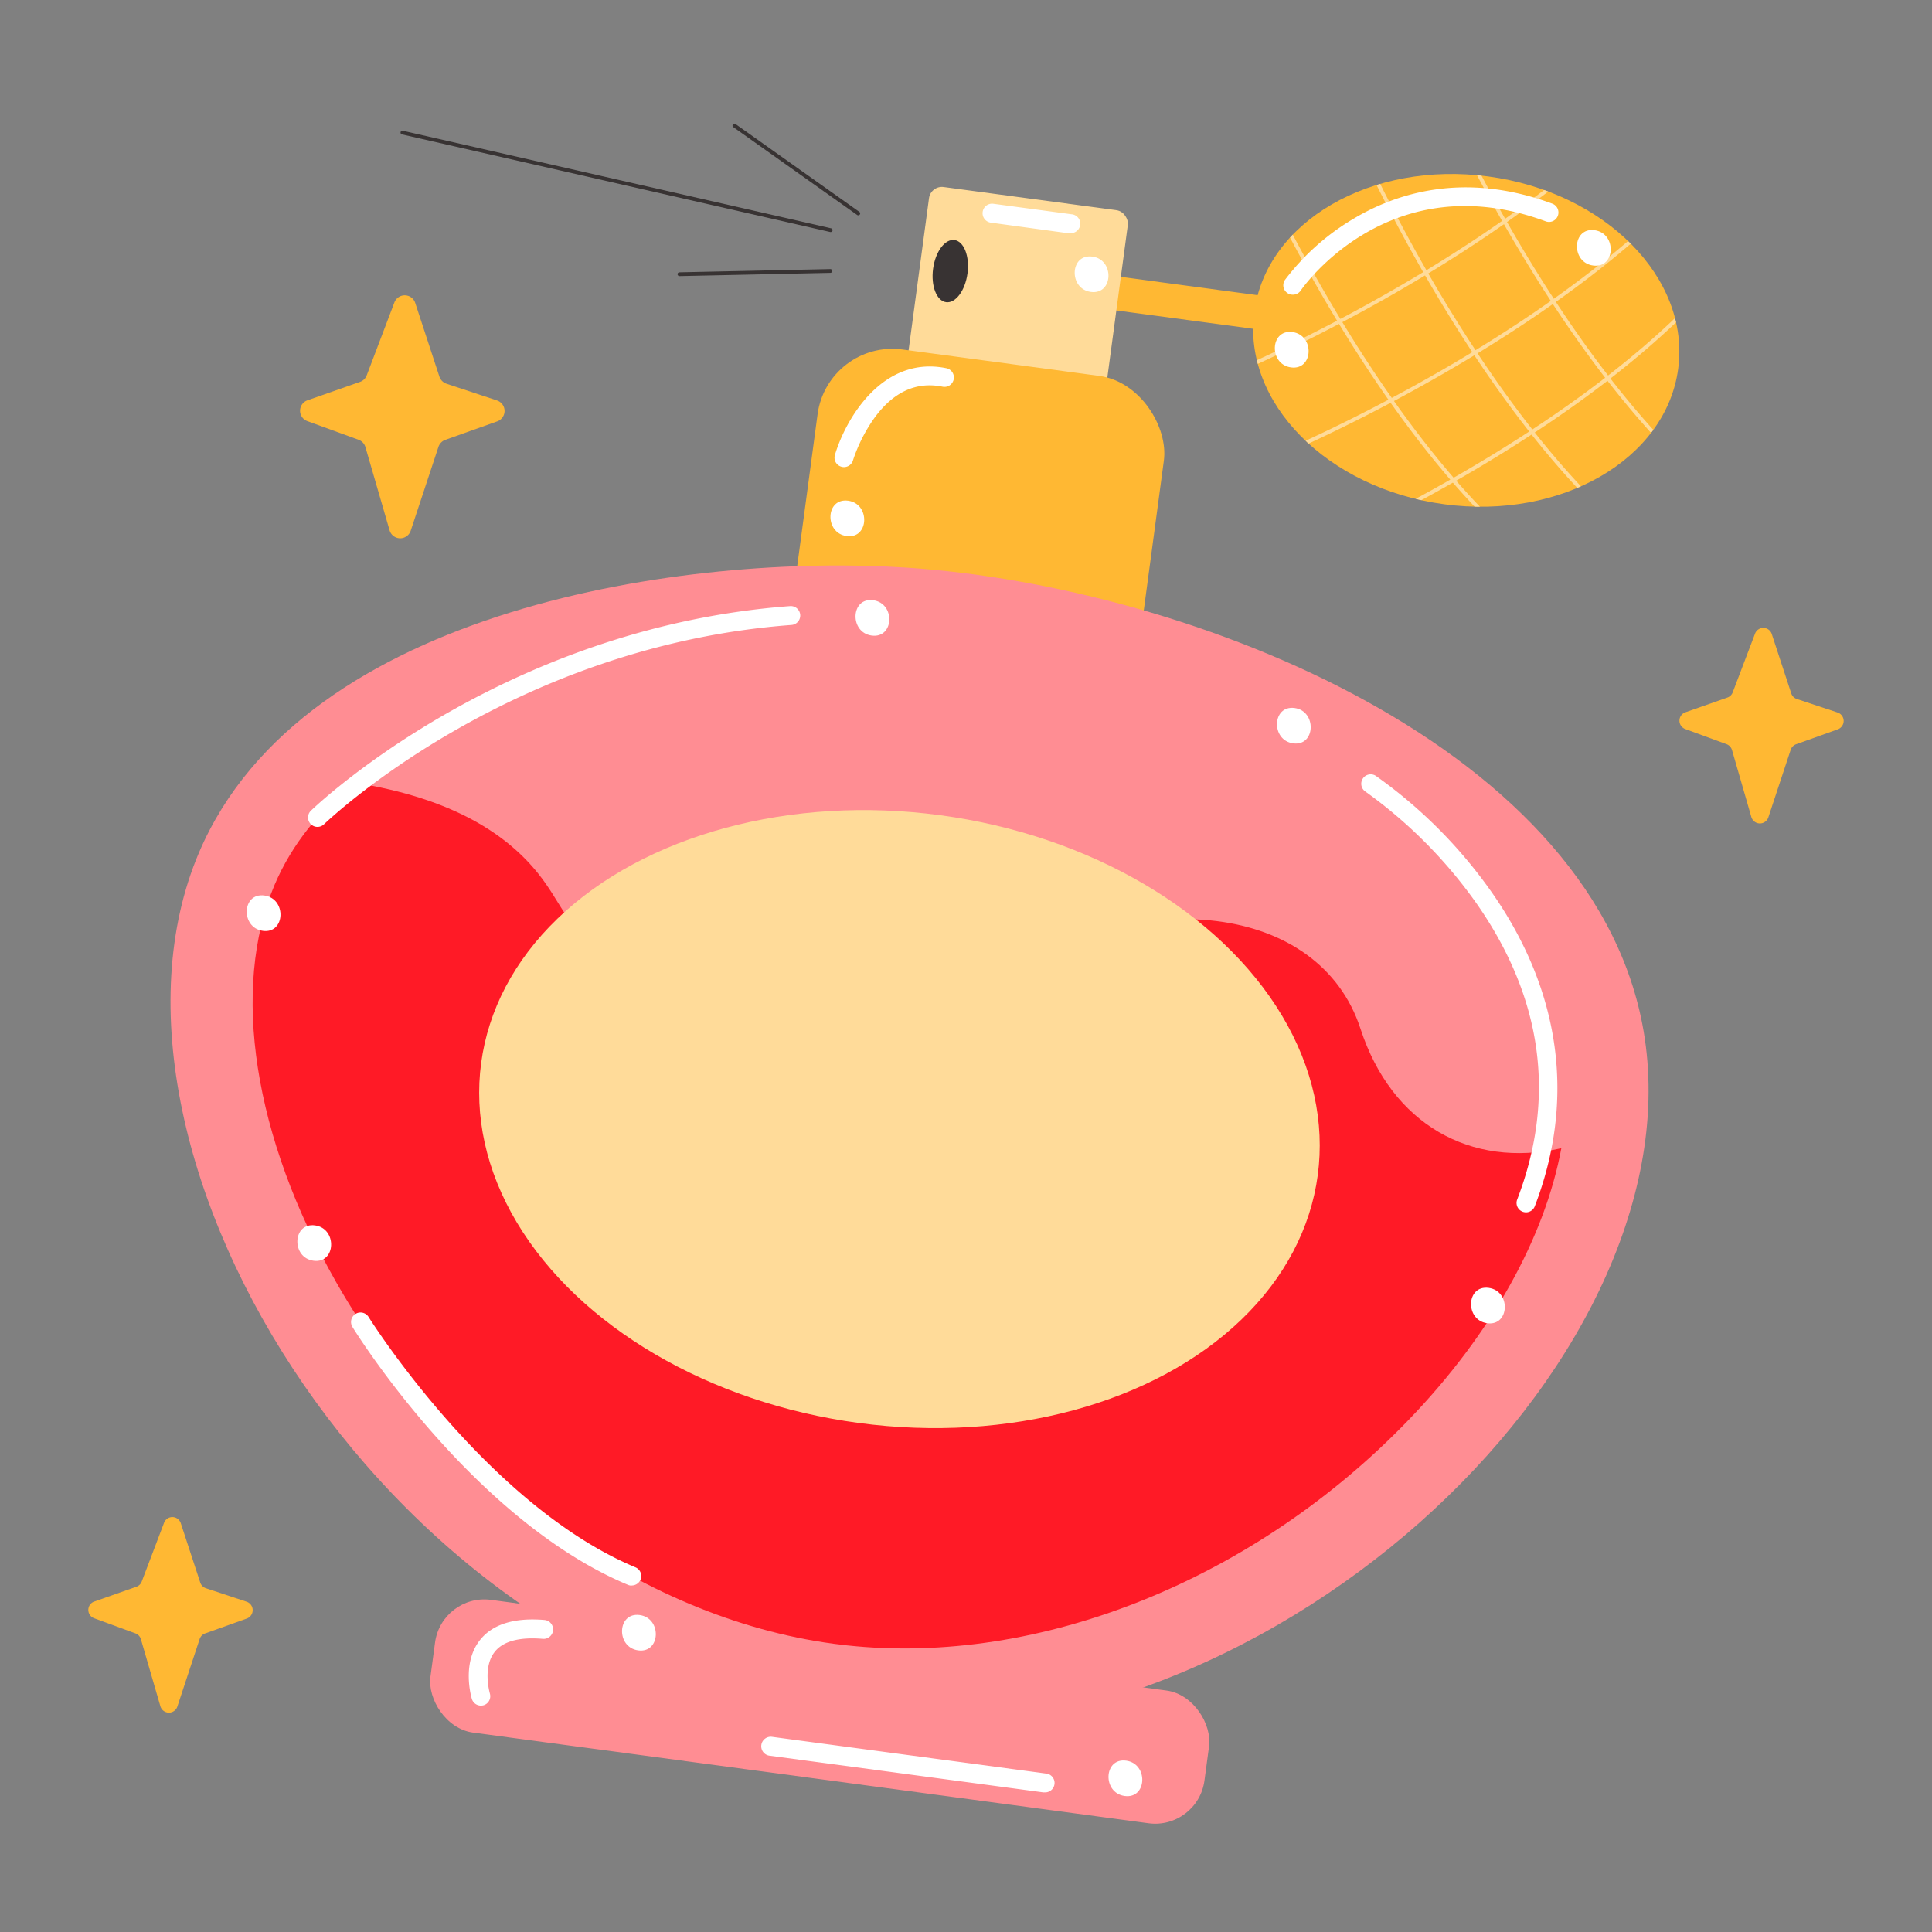 <svg height="512" viewBox="0 0 512 512" width="512" xmlns="http://www.w3.org/2000/svg" xmlns:xlink="http://www.w3.org/1999/xlink"><rect x="0" y="0" width="512" height="512" fill="#808080" stroke="none"/><clipPath id="clip-path"><ellipse cx="388.55" cy="90.14" rx="43.83" ry="56.68" transform="matrix(.133 -.991 .991 .133 247.56 463.26)"/></clipPath><g id="Parfume"><path d="m37.55 419.15 5.92-15.58a2.35 2.35 0 0 1 4.44.1l5.16 15.73a2.38 2.38 0 0 0 1.5 1.5l10.78 3.57a2.36 2.36 0 0 1 .05 4.46l-11.05 3.95a2.33 2.33 0 0 0 -1.44 1.48l-5.91 17.9a2.36 2.36 0 0 1 -4.5-.09l-5.16-17.76a2.33 2.33 0 0 0 -1.46-1.55l-10.91-4a2.35 2.35 0 0 1 0-4.43l11.15-3.92a2.31 2.31 0 0 0 1.43-1.36z" fill="#ffb833"/><path d="m459.18 183.5 5.92-15.57a2.35 2.35 0 0 1 4.44.1l5.16 15.72a2.34 2.34 0 0 0 1.5 1.5l10.8 3.58a2.36 2.36 0 0 1 0 4.46l-11 3.94a2.37 2.37 0 0 0 -1.45 1.48l-5.92 17.9a2.36 2.36 0 0 1 -4.5-.08l-5.13-17.76a2.37 2.37 0 0 0 -1.46-1.56l-10.91-4a2.36 2.36 0 0 1 0-4.44l11.15-3.91a2.35 2.35 0 0 0 1.4-1.36z" fill="#ffb833"/><path d="m97.17 99.51 7.35-19.36a2.93 2.93 0 0 1 5.52.13l6.41 19.54a3 3 0 0 0 1.86 1.87l13.4 4.44a2.93 2.93 0 0 1 .06 5.54l-13.77 4.9a3 3 0 0 0 -1.8 1.84l-7.36 22.24a2.93 2.93 0 0 1 -5.59-.1l-6.41-22.07a2.93 2.93 0 0 0 -1.81-1.93l-13.56-4.94a2.93 2.93 0 0 1 0-5.52l13.86-4.86a2.92 2.92 0 0 0 1.84-1.72z" fill="#ffb833"/><path d="m271.59 75.48h82.17v8.98h-82.17z" fill="#ffb833" transform="matrix(.991 .133 -.133 .991 13.4 -40.84)"/><g clip-path="url(#clip-path)"><ellipse cx="388.55" cy="90.14" fill="#ffb833" rx="43.83" ry="56.68" transform="matrix(.133 -.991 .991 .133 247.56 463.26)"/><g fill="#ffdb99"><path d="m407.92 149.94a.51.51 0 0 1 -.31-.11c-46.22-36.53-79.09-114.37-79.42-115.15a.5.5 0 1 1 .92-.38c.33.78 33.11 78.38 79.12 114.74a.51.51 0 0 1 -.31.9z"/><path d="m435.85 145.75a.51.51 0 0 1 -.31-.11c-46.21-36.53-79.09-114.37-79.42-115.15a.5.5 0 0 1 .93-.39c.32.78 33.1 78.39 79.11 114.75a.51.51 0 0 1 .09.71.53.53 0 0 1 -.4.19z"/><path d="m457.47 133.43a.53.53 0 0 1 -.31-.11c-46.16-36.53-79.09-114.32-79.42-115.15a.51.51 0 0 1 .27-.65.5.5 0 0 1 .66.27c.32.78 33.1 78.38 79.11 114.75a.5.5 0 0 1 .09.7.53.53 0 0 1 -.4.19z"/><path d="m343.84 148.62a.5.5 0 0 1 -.19-1c.78-.33 78.38-33.11 114.75-79.12a.5.5 0 1 1 .78.62c-36.53 46.26-114.36 79.13-115.18 79.46a.48.48 0 0 1 -.16.04z"/><path d="m339.65 120.69a.51.51 0 0 1 -.46-.31.5.5 0 0 1 .27-.66c.78-.32 78.38-33.1 114.75-79.11a.49.49 0 0 1 .7-.08.5.5 0 0 1 .08.7c-36.53 46.21-114.36 79.09-115.15 79.42a.58.58 0 0 1 -.19.04z"/><path d="m327.33 99.07a.51.51 0 0 1 -.46-.31.52.52 0 0 1 .27-.66c.78-.32 78.38-33.1 114.75-79.11a.49.49 0 0 1 .7-.08.49.49 0 0 1 .08.7c-36.52 46.21-114.36 79.09-115.14 79.39a.71.71 0 0 1 -.2.07z"/></g></g><rect fill="#ff8d93" height="35.5" rx="13.18" transform="matrix(.991 .133 -.133 .991 62.21 -24.86)" width="206.98" x="113.83" y="435.87"/><rect fill="#ffdb99" height="76.32" rx="3.46" transform="matrix(.991 .133 -.133 .991 14.4 -34.81)" width="53.17" x="241.38" y="52.28"/><rect fill="#ffb833" height="83.92" rx="20" transform="matrix(.991 .133 -.133 .991 20.6 -33.29)" width="92.6" x="213.38" y="95.73"/><path d="m435.88 275.18c12.92 86.59-100.64 194.69-213.88 182.42-117.35-12.72-203.35-151.42-169.29-231.6 27.75-65.33 129.93-79.35 187.5-75.58 75.79 4.95 184.22 47.98 195.67 124.76z" fill="#ff8d93"/><path d="m360.54 272.62c-10.86-33.34-58.36-38.36-96.8-13-15.59 10.31-16.17 9.55-31.74 12.38-2.12.38-43.46 7.31-72.56-18.57-9.59-8.53-10.81-14.35-16.72-21.81-8.13-10.23-22.4-20.09-49-24.23-8.85 7.3-16.32 16.22-20.94 27.08-11.69 27.53-5.59 66.87 16.3 105.3 29.75 52.2 80.25 88.92 131.8 95.84 1.18.15 2.37.3 3.55.43 51.13 5.54 108.26-17.43 149.11-60 21.8-22.7 35.84-48.12 40.23-71.75-24.01 5.42-44.98-6.36-53.23-31.67z" fill="#ff1a26"/><ellipse cx="238.38" cy="296.51" fill="#ffdb99" rx="81.26" ry="111.86" transform="matrix(.133 -.991 .991 .133 -87.18 493.37)"/><ellipse cx="251.82" cy="71.81" fill="#383333" rx="8.31" ry="4.6" transform="matrix(.133 -.991 .991 .133 147.18 311.85)"/><g fill="#fff"><path d="m84.13 219.14a2.5 2.5 0 0 1 -1.75-4.28c.49-.49 50.22-48.52 127-54.24a2.5 2.5 0 1 1 .37 5c-74.89 5.57-123.39 52.38-123.87 52.81a2.51 2.51 0 0 1 -1.75.71z"/><path d="m167.42 420.2a2.5 2.5 0 0 1 -1-.2c-40.87-17.12-71.75-66.24-73-68.32a2.5 2.5 0 1 1 4.25-2.68c.3.49 31.34 49.85 70.72 66.35a2.5 2.5 0 0 1 -1 4.81z"/><path d="m127.43 452a2.49 2.49 0 0 1 -2.38-1.77c-.12-.38-2.81-9.46 2.23-15.7 3.34-4.13 9.07-5.89 17-5.22a2.5 2.5 0 1 1 -.42 5c-6.18-.52-10.45.61-12.69 3.37-3.38 4.16-1.37 11-1.35 11.12a2.5 2.5 0 0 1 -1.67 3.11 2.64 2.64 0 0 1 -.72.09z"/><path d="m404.4 321.28a2.61 2.61 0 0 1 -.9-.17 2.49 2.49 0 0 1 -1.43-3.23c10.32-26.9 6.76-53.21-10.61-78.22a125.34 125.34 0 0 0 -29.68-29.93 2.5 2.5 0 0 1 2.75-4.17 127.6 127.6 0 0 1 30.94 31.12c18.19 26.11 22.09 54.81 11.26 83a2.5 2.5 0 0 1 -2.33 1.6z"/><path d="m223.66 123.79a2.45 2.45 0 0 1 -.71-.11 2.49 2.49 0 0 1 -1.69-3.1c2.8-9.47 12.58-26.45 29.53-23a2.5 2.5 0 1 1 -1 4.9c-6.88-1.41-12.91 1.31-17.92 8.08a42 42 0 0 0 -5.82 11.44 2.51 2.51 0 0 1 -2.39 1.79z"/><path d="m283.61 61.83a1.83 1.83 0 0 1 -.33 0l-20.7-2.83a2.5 2.5 0 0 1 .67-5l20.69 2.78a2.5 2.5 0 0 1 -.33 5z"/><path d="m342.58 78.1a2.5 2.5 0 0 1 -2.05-3.92 62.72 62.72 0 0 1 18.47-16.39c11-6.51 29-12.46 52.32-3.84a2.5 2.5 0 1 1 -1.73 4.69c-41-15.13-64 17-64.9 18.39a2.53 2.53 0 0 1 -2.11 1.07z"/><path d="m422.58 61c-6-.8-6.33 8.57-.38 9.37s6.33-8.54.38-9.37z"/><path d="m342.52 88c-6-.81-6.33 8.57-.38 9.37s6.33-8.57.38-9.37z"/><path d="m289.48 68c-6-.8-6.33 8.58-.38 9.37s6.33-8.59.38-9.37z"/><path d="m224.75 132.69c-6-.8-6.33 8.57-.38 9.37s6.33-8.57.38-9.37z"/><path d="m231.4 159.06c-6-.8-6.33 8.58-.38 9.37s6.33-8.57.38-9.37z"/><path d="m343.09 187.63c-6-.8-6.33 8.57-.38 9.37s6.29-8.57.38-9.37z"/><path d="m70.06 237.32c-6-.8-6.33 8.57-.38 9.37s6.32-8.57.38-9.37z"/><path d="m83.48 324.74c-6-.8-6.33 8.57-.38 9.37s6.33-8.57.38-9.37z"/><path d="m169.52 428c-6-.8-6.33 8.57-.38 9.37s6.33-8.56.38-9.37z"/><path d="m394.52 341.3c-6-.8-6.34 8.57-.39 9.37s6.33-8.57.39-9.37z"/><path d="m276.8 475a2 2 0 0 1 -.34 0l-72.53-9.72a2.5 2.5 0 0 1 .66-5l72.54 9.72a2.5 2.5 0 0 1 -.33 5z"/><path d="m298.44 466.59c-6-.8-6.33 8.57-.38 9.37s6.33-8.57.38-9.37z"/></g><path d="m220.08 61.48h-.08l-113.46-25.86a.5.5 0 0 1 -.38-.59.5.5 0 0 1 .6-.38l113.43 25.84a.5.5 0 0 1 -.11 1z" fill="#383333"/><path d="m227.45 57.06a.52.52 0 0 1 -.29-.09l-32.82-23.28a.51.51 0 0 1 -.12-.7.5.5 0 0 1 .7-.12l32.82 23.28a.5.5 0 0 1 -.29.91z" fill="#383333"/><path d="m180.06 73.17a.51.51 0 0 1 -.5-.49.5.5 0 0 1 .49-.51l40-.86a.5.5 0 0 1 .5.49.49.49 0 0 1 -.49.51z" fill="#383333"/></g></svg>